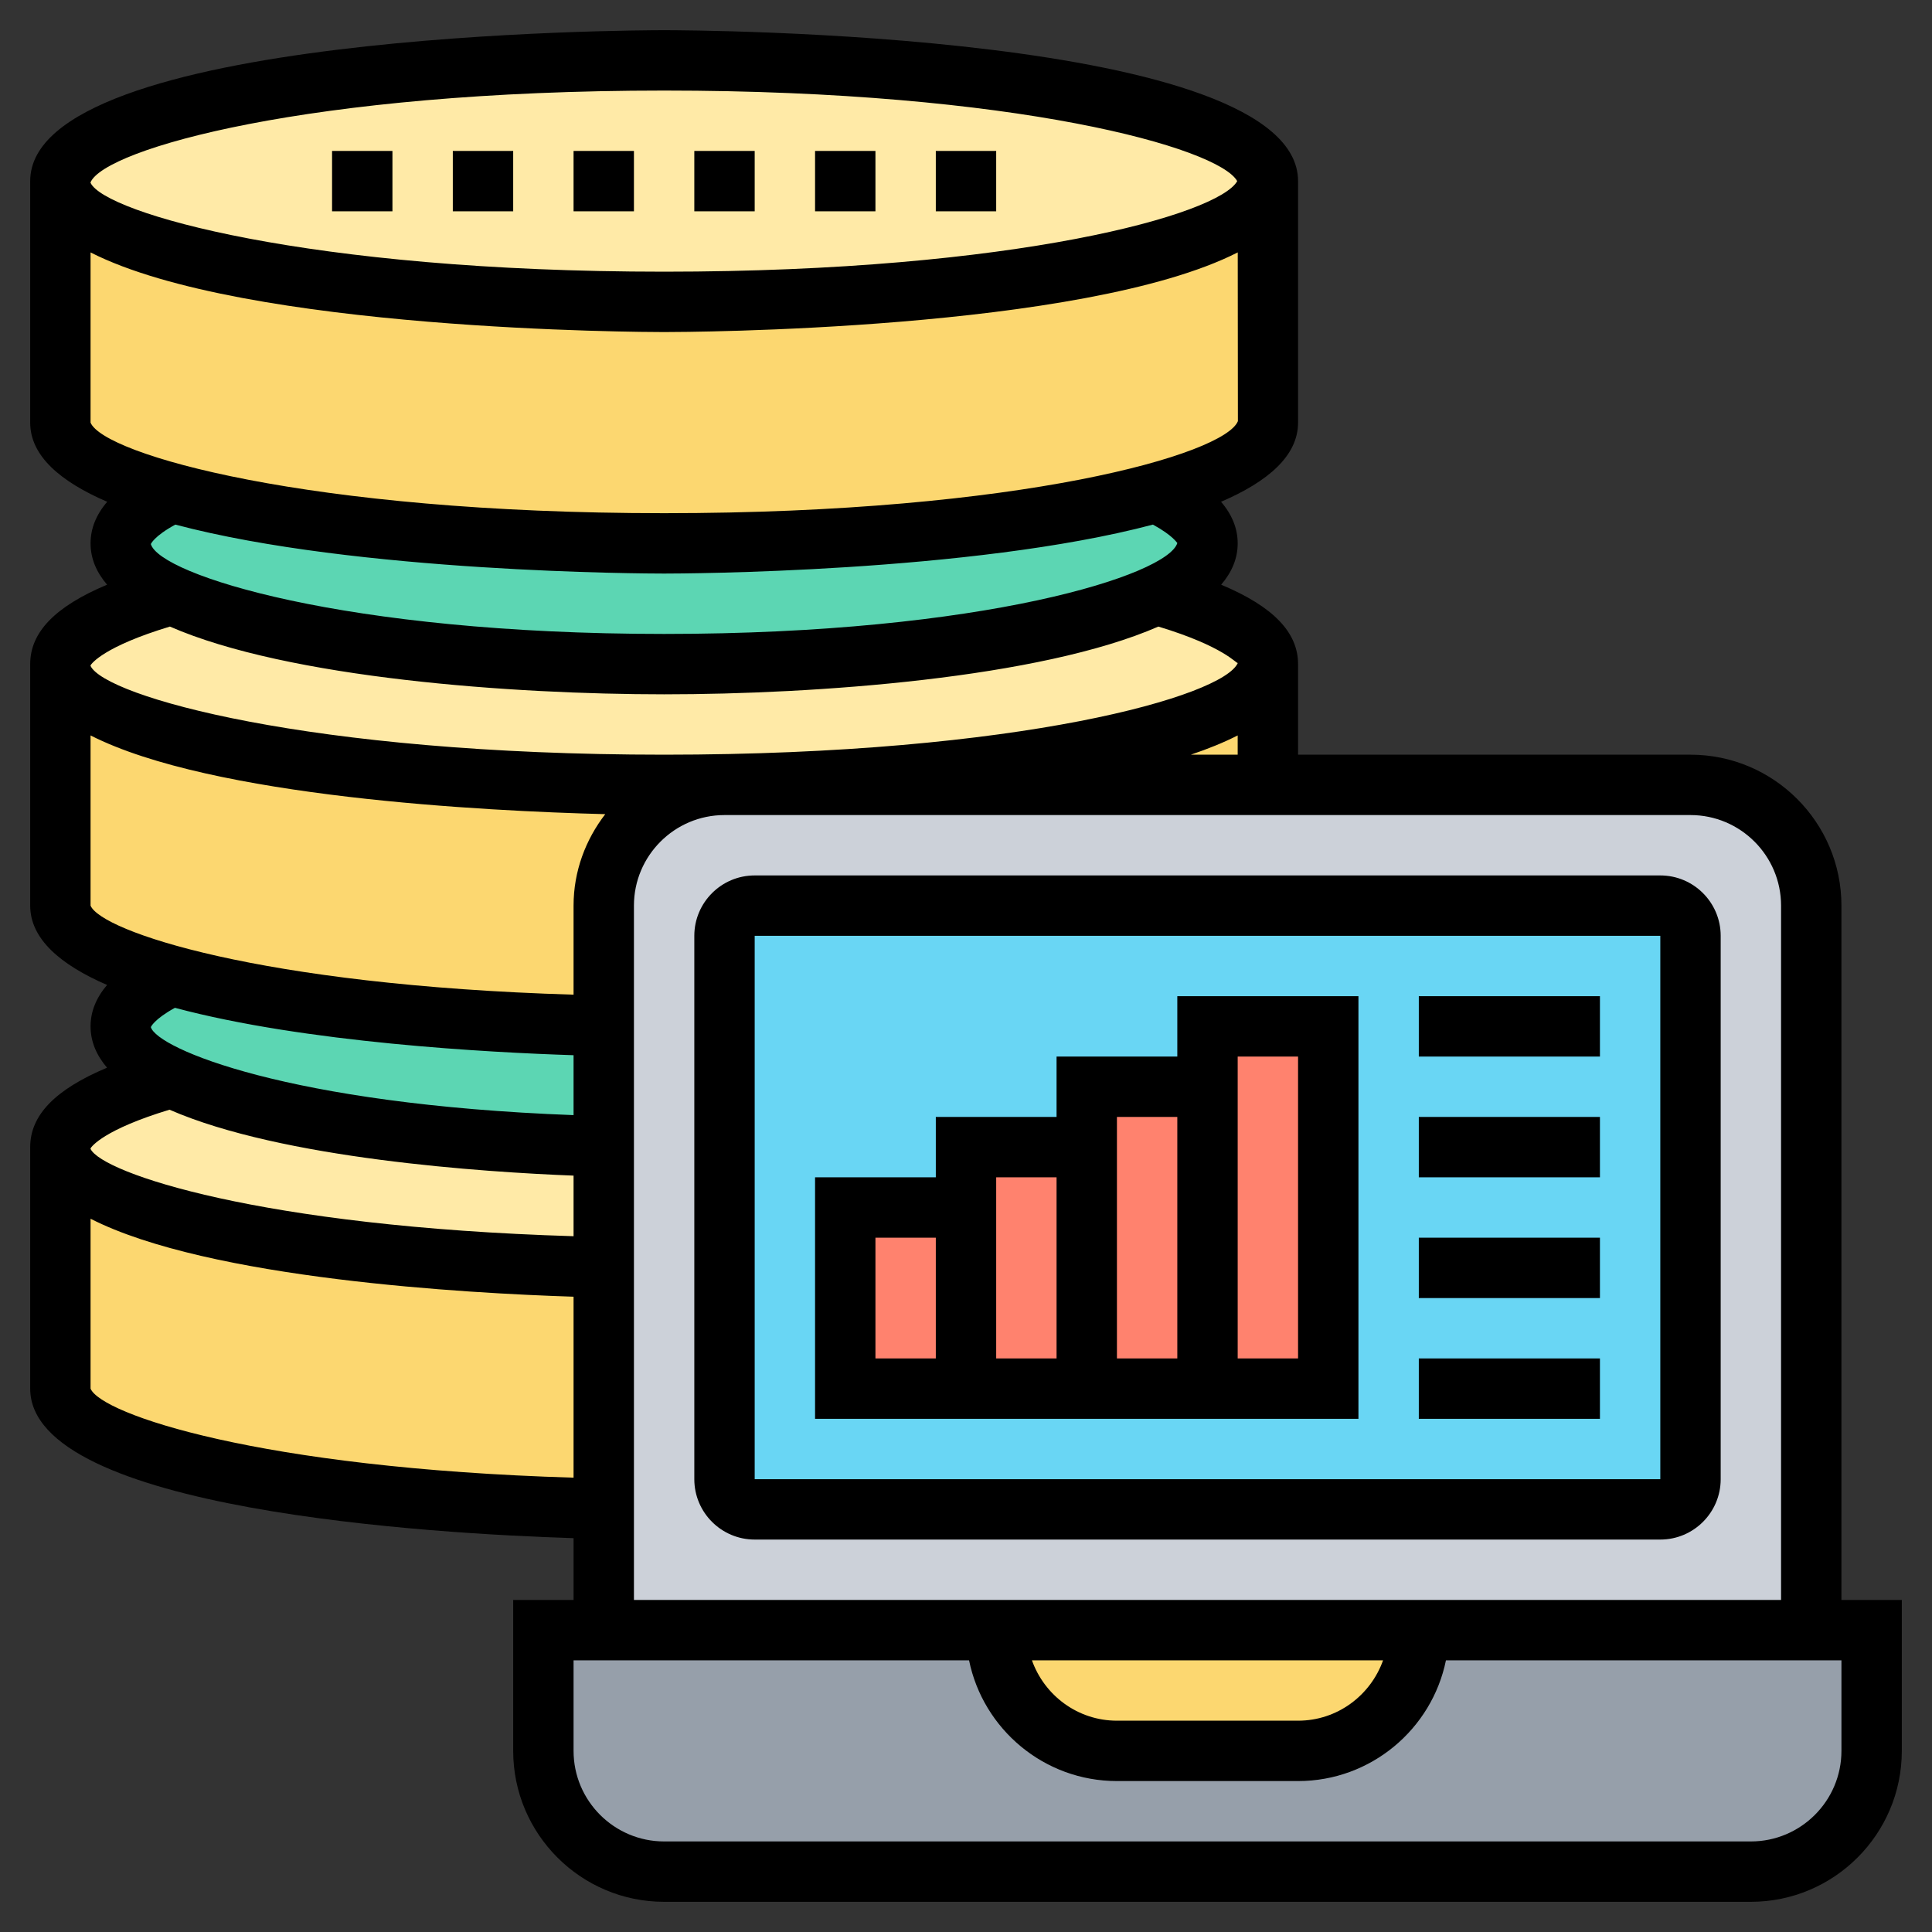 <svg id="Layer_5" enable-background="new 0 0 64 64" height="512" viewBox="0 0 64 64" width="512" xmlns="http://www.w3.org/2000/svg"><rect x="0" y="0" width="64" height="64" fill="#333333" stroke="none"/><g><g><path d="m5.69 35.69c-1.08-.51-1.69-1.08-1.69-1.69 0-.6.62-1.17 1.69-1.69h.01c3.26.92 8.4 1.55 14.3 1.67v4c-6.35-.16-11.71-1.05-14.31-2.29z" fill="#5cd6b3"/><path d="m38.3 16.31c1.08.52 1.7 1.09 1.7 1.69s-.61 1.18-1.7 1.69c-2.87 1.37-9.09 2.31-16.3 2.31s-13.43-.94-16.3-2.31c-1.09-.51-1.7-1.09-1.7-1.69s.62-1.17 1.7-1.69c3.62 1.03 9.57 1.69 16.3 1.69s12.68-.66 16.3-1.69z" fill="#5cd6b3"/><path d="m20 41.98v8c-10.11-.2-18-1.91-18-3.98v-8c0 2.07 7.89 3.78 18 3.98z" fill="#fcd770"/><path d="m42 6v8c0 .86-1.37 1.66-3.7 2.31-3.62 1.03-9.57 1.69-16.3 1.69s-12.68-.66-16.3-1.69c-2.33-.65-3.7-1.45-3.7-2.31v-8c0 2.21 8.95 4 20 4s20-1.79 20-4z" fill="#fcd770"/><path d="m42 22v8c0 .86-1.37 1.66-3.7 2.31-3.62 1.03-9.57 1.69-16.3 1.69s-12.68-.66-16.3-1.69c-2.33-.65-3.7-1.45-3.7-2.31v-8c0 2.21 8.95 4 20 4s20-1.79 20-4z" fill="#fcd770"/><path d="m20 37.98v4c-10.11-.2-18-1.91-18-3.98 0-.86 1.38-1.66 3.69-2.31 2.6 1.24 7.96 2.13 14.31 2.29z" fill="#ffeaa7"/><path d="m38.3 19.69c2.32.65 3.7 1.45 3.7 2.31 0 2.07-7.89 3.78-18 3.98-.66.01-1.32.02-2 .02-11.05 0-20-1.79-20-4 0-.86 1.38-1.66 3.7-2.31 2.87 1.37 9.09 2.31 16.3 2.31s13.43-.94 16.3-2.31z" fill="#ffeaa7"/><ellipse cx="22" cy="6" fill="#ffeaa7" rx="20" ry="4"/><path d="m20 54h13c0 2.21 1.79 4 4 4h6c2.21 0 4-1.79 4-4h13 2v4c0 2.21-1.79 4-4 4h-36c-2.21 0-4-1.79-4-4v-4z" fill="#969faa"/><path d="m33 54h14c0 2.21-1.79 4-4 4h-6c-2.21 0-4-1.79-4-4z" fill="#fcd770"/><path d="m60 30v24h-13-14-13v-4.02-8-4-4-3.98c0-2.21 1.79-4 4-4h18 14c2.21 0 4 1.79 4 4z" fill="#ccd1d9"/><path d="m56 31v18c0 .55-.45 1-1 1h-30c-.55 0-1-.45-1-1v-18c0-.55.45-1 1-1h30c.55 0 1 .45 1 1z" fill="#69d6f4"/><g fill="#ff826e"><path d="m44 34v12h-4v-10-2z"/><path d="m40 36v10h-4v-8-2z"/><path d="m36 38v8h-4v-6-2z"/><path d="m28 40h4v6h-4z"/></g></g><g><path d="m61 53v-23c0-2.757-2.243-5-5-5h-13v-3c0-1.054-.823-1.908-2.547-2.631.352-.412.547-.867.547-1.369 0-.492-.186-.952-.551-1.378 1.555-.669 2.551-1.524 2.551-2.622v-8c0-4.943-20.143-5-21-5s-21 .057-21 5v8c0 1.098.996 1.953 2.551 2.622-.365.426-.551.886-.551 1.378 0 .502.195.956.547 1.369-1.724.723-2.547 1.577-2.547 2.631v8c0 1.101 1 1.959 2.547 2.628-.362.425-.547.883-.547 1.372 0 .507.199.96.545 1.369-1.723.723-2.545 1.577-2.545 2.631v8c0 4.035 13.404 4.808 18 4.954v2.046h-2v5c0 2.757 2.243 5 5 5h36c2.757 0 5-2.243 5-5v-5zm-21.553-28c.573-.193 1.096-.405 1.553-.638v.638zm-17.447-22c11.665 0 18.37 1.898 18.984 3-.614 1.102-7.319 3-18.984 3-11.805 0-18.526-1.943-19-2.943v-.019c.474-1.095 7.195-3.038 19-3.038zm-19 11v-5.638c5.109 2.599 18.309 2.638 19 2.638s13.895-.039 19.002-2.639l.005 5.591c-.442 1.094-7.17 3.048-19.007 3.048s-18.565-1.954-19-3zm19 5c.586 0 10.177-.028 16.192-1.622.667.364.794.607.809.608-.309 1.054-6.407 3.014-17.001 3.014-10.605 0-16.705-1.964-17.003-2.976.001-.003.101-.259.811-.646 6.016 1.594 15.606 1.622 16.192 1.622zm-16.372 1.756c3.918 1.713 11.37 2.244 16.372 2.244s12.454-.531 16.373-2.244c2.196.665 2.582 1.238 2.631 1.205-.474 1.095-7.198 3.039-19.004 3.039-11.8 0-18.52-1.941-19-2.939v-.022c.035-.06.438-.62 2.628-1.283zm-2.628 9.244v-5.638c4.022 2.046 13.049 2.505 17.05 2.608-.649.843-1.05 1.886-1.05 3.03v2.95c-10.429-.313-15.649-2.109-16-2.95zm16 4.955v1.985c-9.45-.353-13.791-2.205-14.003-2.915.001-.003.099-.256.798-.64 4.32 1.156 10.4 1.48 13.205 1.57zm-13.385 1.805c3.725 1.629 10.43 2.068 13.385 2.184v2.007c-10.389-.313-15.606-2.094-16-2.89v-.022c.035-.06.436-.618 2.615-1.279zm-2.615 9.24v-5.628c3.914 1.997 12.504 2.471 16 2.583v5.995c-10.429-.313-15.649-2.109-16-2.95zm18-16c0-1.654 1.346-3 3-3h32c1.654 0 3 1.346 3 3v23h-38zm24.816 25c-.414 1.161-1.514 2-2.816 2h-6c-1.302 0-2.402-.839-2.816-2zm15.184 3c0 1.654-1.346 3-3 3h-36c-1.654 0-3-1.346-3-3v-3h13.101c.465 2.279 2.484 4 4.899 4h6c2.414 0 4.434-1.721 4.899-4h13.101z"/><path d="m55 29h-30c-1.103 0-2 .897-2 2v18c0 1.103.897 2 2 2h30c1.103 0 2-.897 2-2v-18c0-1.103-.897-2-2-2zm0 20h-30v-18h30z"/><path d="m11 5h2v2h-2z"/><path d="m15 5h2v2h-2z"/><path d="m23 5h2v2h-2z"/><path d="m19 5h2v2h-2z"/><path d="m31 5h2v2h-2z"/><path d="m27 5h2v2h-2z"/><path d="m45 33h-6v2h-4v2h-4v2h-4v8h18zm-10 6v6h-2v-6zm-6 2h2v4h-2zm8 4v-8h2v8zm6 0h-2v-10h2z"/><path d="m47 33h6v2h-6z"/><path d="m47 37h6v2h-6z"/><path d="m47 41h6v2h-6z"/><path d="m47 45h6v2h-6z"/></g></g></svg>
